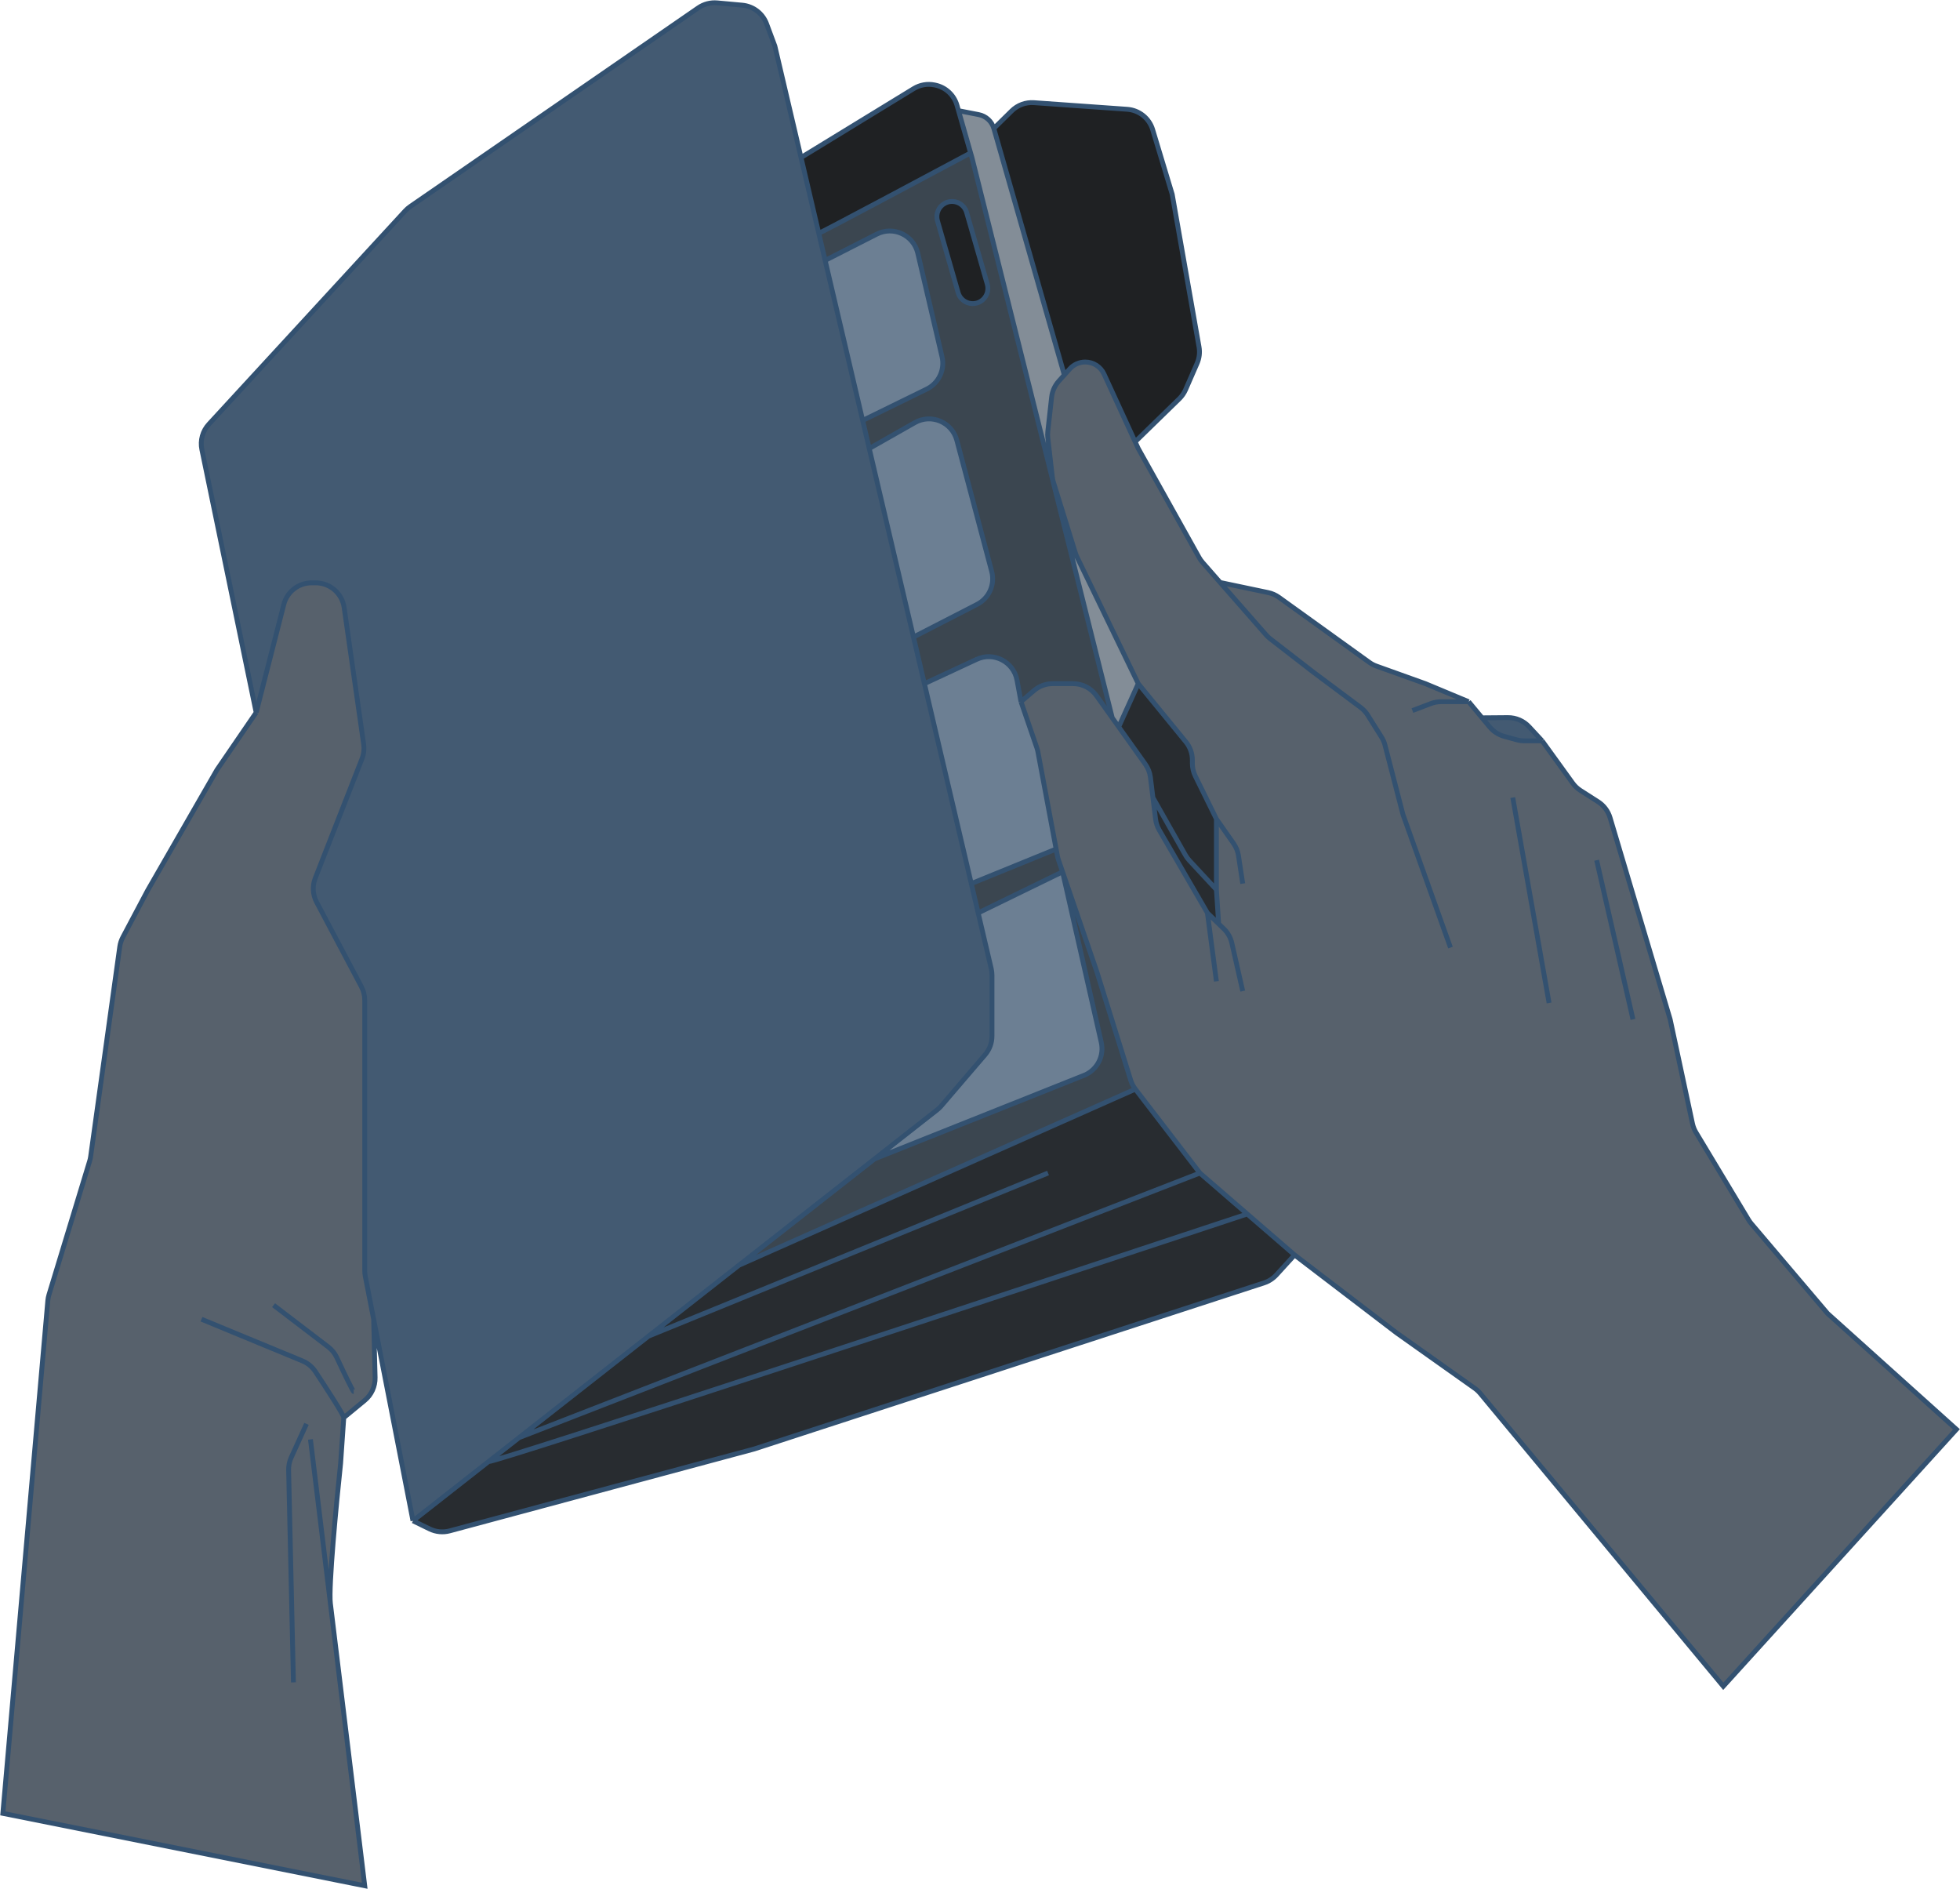 <svg width="4041" height="3894" viewBox="0 0 4041 3894" fill="none" xmlns="http://www.w3.org/2000/svg">
<path d="M585.136 1246.02L528.14 1468.8L447.311 1586.92L304.31 1835.6L253.235 1932.06C250.003 1938.17 247.865 1944.79 246.914 1951.63L186.818 2384.28C186.391 2387.36 185.722 2390.41 184.815 2393.38L100.93 2668.97C99.734 2672.91 98.949 2676.97 98.59 2681.06L5.867 3738.01L751.973 3887.21L681.203 3305.37L681.202 3305.36C677.031 3271.06 693.482 3098.71 702.231 3016.83L708.771 2922.3L751.823 2886.85C765.888 2875.27 773.84 2857.86 773.384 2839.64L770.357 2719.38L753.069 2630.77C752.338 2627.04 751.973 2623.25 751.973 2619.43V2061.69C751.973 2052.03 749.61 2042.52 745.087 2033.98L652.764 1859.61C644.696 1844.37 643.672 1826.37 649.953 1810.31L746.29 1564.14C750.013 1554.62 751.212 1544.3 749.767 1534.18L709.496 1252.32C705.329 1223.14 680.335 1201.46 650.857 1201.46H642.523C615.461 1201.46 591.841 1219.8 585.136 1246.02Z" fill="#57616C"/>
<path d="M2571.48 2502.45L2669.1 2586.91L2879 2747.25L3040.38 2861.68C3044.59 2864.67 3048.41 2868.19 3051.7 2872.16L3552.97 3476.04L4033.66 2946.44L3767.96 2707.53L3610.6 2522.2C3608.53 2519.74 3606.67 2517.14 3605.01 2514.41L3496.7 2334.44C3493.32 2328.82 3490.89 2322.68 3489.5 2316.29L3443.44 2101.31L3319.55 1685.6C3315.5 1671.97 3306.67 1660.26 3294.68 1652.6L3258.6 1629.54C3252.29 1625.53 3246.84 1620.36 3242.46 1614.31L3179.52 1527.18H3142.98C3137.65 1527.18 3132.34 1526.46 3127.22 1525.05L3101.16 1517.86C3089.49 1514.64 3079.09 1507.93 3071.36 1498.63L3055.6 1479.69L3027.97 1446.46L2938.79 1409.27L2837.89 1373.09C2832.67 1371.22 2827.76 1368.64 2823.29 1365.42L2636.9 1231.37C2630.21 1226.56 2622.6 1223.19 2614.51 1221.5L2515.65 1200.71L2479.31 1159.24C2476.59 1156.11 2474.16 1152.7 2472.14 1149.07L2346.77 924.528L2340.4 910.71L2276.19 771.075C2269.23 755.93 2254.1 746.228 2237.42 746.228C2225.31 746.228 2213.79 751.363 2205.7 760.355L2194.34 772.97L2183.01 785.563C2174.72 794.767 2169.53 806.335 2168.17 818.643L2160.31 889.334C2159.82 893.764 2159.83 898.233 2160.34 902.663L2169.64 983.225C2170.06 986.876 2170.82 990.48 2171.91 993.993L2217.11 1139.6C2217.97 1142.42 2219.06 1145.17 2220.34 1147.83L2346.77 1409.27L2444.95 1529.27C2453.6 1539.85 2458.34 1553.1 2458.34 1566.78V1573.68C2458.34 1582.75 2460.44 1591.7 2464.44 1599.84L2507.92 1688.19V1833.84L2512.57 1904.34L2489.35 1881.88L2390.04 1711.07C2386.04 1704.15 2383.47 1696.49 2382.49 1688.55L2376.98 1644.03L2371.86 1602.38C2370.64 1592.59 2367.03 1583.27 2361.28 1575.24L2306.49 1498.37L2293.16 1479.69L2260.64 1434.12C2249.54 1418.53 2231.59 1409.27 2212.43 1409.27H2170.33C2156.19 1409.27 2142.51 1414.33 2131.78 1423.53L2105.03 1446.46L2137.71 1541.54C2138.65 1544.27 2139.38 1547.05 2139.91 1549.88L2177.47 1750.17L2180.16 1764.52C2180.69 1767.35 2181.43 1770.13 2182.36 1772.84L2190.7 1797.13L2261.53 2003.46L2331.22 2226.64C2333.3 2233.31 2336.55 2239.56 2340.82 2245.09L2473.83 2418.02L2571.48 2502.45Z" fill="#57616C"/>
<path d="M2137.71 1541.54L2105.03 1446.46L2096.79 1402.07C2089.73 1364.02 2048.66 1342.85 2013.56 1359.17L1905.86 1409.27L2002.53 1821.45L2177.47 1750.17L2139.91 1549.88C2139.38 1547.05 2138.65 1544.27 2137.71 1541.54Z" fill="#6C7F93"/>
<path d="M1886.2 871.197L1792.16 924.528L1883.33 1313.22L2014.43 1245.87C2039.2 1233.15 2051.77 1204.88 2044.61 1177.97L1972.67 907.493C1962.69 869.995 1919.95 852.054 1886.2 871.197Z" fill="#6C7F93"/>
<path d="M1807.68 482.631L1701.22 536.788L1778.6 866.714L1910.56 802.135C1935.36 789.993 1948.48 762.324 1942.19 735.437L1892.22 521.925C1883.46 484.506 1841.93 465.206 1807.68 482.631Z" fill="#6C7F93"/>
<path d="M2194.34 772.97L2205.7 760.355C2213.79 751.363 2225.31 746.228 2237.42 746.228C2254.1 746.228 2269.23 755.93 2276.19 771.075L2340.4 910.71L2431.42 821.998C2436.9 816.656 2441.28 810.3 2444.36 803.287L2468.06 749.024C2472.71 738.351 2474.13 726.54 2472.08 715.067L2416.79 400.613L2376.51 267.227C2369.4 243.704 2348.52 227.01 2324 225.272L2131.69 211.628C2114.73 210.426 2098.08 216.562 2085.96 228.476L2049.01 264.81L2194.34 772.97Z" fill="#1F2123"/>
<path d="M851.452 3134.96L885.874 3151.73C898.719 3157.97 913.394 3159.37 927.193 3155.67L1555.19 2986.83L2606.19 2644.45C2615.93 2641.25 2624.7 2635.6 2631.6 2628.02L2669.1 2586.91L2571.48 2502.45C2058.25 2672.7 1026.86 3013.16 1007.12 3012.92L851.452 3134.96Z" fill="#282C30"/>
<path d="M2571.48 2502.45L2473.83 2418.02L1070.27 2963.43L1007.12 3012.92C1026.86 3013.16 2058.25 2672.7 2571.48 2502.45Z" fill="#282C30"/>
<path d="M2371.86 1602.38L2376.98 1644.03L2444.07 1762.7C2446.35 1766.73 2449.1 1770.47 2452.24 1773.86L2507.92 1833.84V1688.19L2464.44 1599.84C2460.44 1591.7 2458.34 1582.75 2458.34 1573.68V1566.78C2458.34 1553.1 2453.6 1539.85 2444.95 1529.27L2346.77 1409.27L2306.49 1498.37L2361.28 1575.24C2367.03 1583.27 2370.64 1592.59 2371.86 1602.38Z" fill="#282C30"/>
<path d="M2390.04 1711.07L2489.35 1881.88L2512.57 1904.34L2507.92 1833.84L2452.24 1773.86C2449.1 1770.47 2446.35 1766.73 2444.07 1762.7L2376.98 1644.03L2382.49 1688.55C2383.47 1696.49 2386.04 1704.15 2390.04 1711.07Z" fill="#282C30"/>
<path d="M1947.99 419.066C1935.07 426.049 1928.75 441.085 1932.81 455.199L1975.41 603.188C1981.09 622.965 2004 631.956 2021.63 621.333C2033.76 614.024 2039.47 599.477 2035.54 585.869L1992.88 437.898C1987.35 418.737 1965.53 409.583 1947.99 419.066Z" fill="#1F2123"/>
<path d="M1883.99 182.611L1651.49 324.76L1688.11 480.923C1697.03 477.499 1900.51 369.043 2001.13 315.242L1976.23 228.159L1973.07 217.107C1966.97 195.787 1949.48 179.659 1927.74 175.311L1926.51 175.065C1911.89 172.142 1896.71 174.837 1883.99 182.611Z" fill="#1F2123"/>
<path d="M2306.49 1498.37L2346.77 1409.27L2220.34 1147.83C2219.06 1145.17 2217.97 1142.42 2217.11 1139.6L2171.91 993.993C2170.82 990.48 2170.06 986.876 2169.64 983.225L2160.34 902.663C2159.83 898.233 2159.82 893.764 2160.31 889.334L2168.17 818.643C2169.53 806.335 2174.72 794.767 2183.01 785.563L2194.34 772.97L2049.01 264.81C2044.83 250.193 2032.8 239.158 2017.87 236.256L1976.23 228.159L2001.13 315.242L2003.86 324.76L2293.16 1479.69L2306.49 1498.37Z" fill="#838D97"/>
<path fill-rule="evenodd" clip-rule="evenodd" d="M2340.82 2245.09L2473.83 2418.02L1070.27 2963.43L1337.13 2754.23L1523.6 2608.05L2340.82 2245.09Z" fill="#282C30"/>
<path fill-rule="evenodd" clip-rule="evenodd" d="M2105.03 1446.46L2131.78 1423.53C2142.51 1414.33 2156.19 1409.27 2170.33 1409.27H2212.43C2231.59 1409.27 2249.54 1418.53 2260.64 1434.12L2293.16 1479.69L2003.86 324.76L2001.13 315.242C1900.51 369.043 1697.03 477.499 1688.11 480.923L1701.22 536.788L1807.68 482.631C1841.93 465.206 1883.46 484.506 1892.22 521.925L1942.19 735.437C1948.48 762.324 1935.36 789.993 1910.56 802.135L1778.6 866.714L1792.16 924.528L1886.2 871.197C1919.95 852.054 1962.69 869.995 1972.67 907.493L2044.61 1177.97C2051.77 1204.88 2039.2 1233.15 2014.43 1245.87L1883.33 1313.22L1905.86 1409.27L2013.56 1359.17C2048.66 1342.85 2089.73 1364.02 2096.79 1402.07L2105.03 1446.46ZM1932.81 455.199C1928.75 441.085 1935.07 426.049 1947.99 419.066C1965.53 409.583 1987.35 418.737 1992.88 437.898L2035.54 585.869C2039.47 599.477 2033.76 614.024 2021.63 621.333C2004 631.956 1981.09 622.965 1975.41 603.188L1932.81 455.199Z" fill="#3B4650"/>
<path d="M2030.98 2174.2L1990.98 2220.87L1940.57 2279.74C1938.03 2282.7 1935.2 2285.4 1932.12 2287.83L1803.3 2388.81L2236.95 2215.89C2262.72 2204.34 2276.76 2176.24 2270.51 2148.73L2190.7 1797.13L2016.7 1881.88L2043.66 1996.79C2044.7 2001.22 2045.22 2005.76 2045.22 2010.31V2135.66C2045.22 2149.79 2040.17 2163.45 2030.98 2174.2Z" fill="#6C7F93"/>
<path fill-rule="evenodd" clip-rule="evenodd" d="M770.357 2719.38L851.452 3134.96L1007.12 3012.92L1070.27 2963.43L1337.13 2754.23L1523.6 2608.05L1803.3 2388.81L1932.12 2287.83C1935.2 2285.4 1938.03 2282.7 1940.57 2279.74L1990.98 2220.87L2030.98 2174.2C2040.17 2163.45 2045.22 2149.79 2045.22 2135.66V2010.31C2045.22 2005.76 2044.7 2001.22 2043.66 1996.79L2016.7 1881.88L2002.53 1821.45L1905.86 1409.27L1883.33 1313.22L1792.16 924.528L1778.6 866.714L1701.22 536.788L1688.11 480.923L1651.49 324.76L1597.56 94.835L1580.43 48.932C1572.47 27.607 1552.99 12.725 1530.32 10.655L1478.72 5.937C1464.92 4.676 1451.11 8.295 1439.7 16.163L845.562 425.904C841.933 428.406 838.595 431.303 835.613 434.546L430.58 874.482C417.664 888.513 412.295 907.902 416.151 926.577L528.14 1468.8L585.136 1246.02C591.841 1219.8 615.461 1201.46 642.523 1201.46H650.857C680.335 1201.46 705.329 1223.14 709.496 1252.32L749.767 1534.18C751.212 1544.3 750.013 1554.62 746.29 1564.14L649.953 1810.31C643.672 1826.37 644.696 1844.37 652.764 1859.61L745.087 2033.98C749.61 2042.52 751.973 2052.03 751.973 2061.69V2619.43C751.973 2623.25 752.338 2627.04 753.069 2630.77L770.357 2719.38ZM3152.72 1498.24L3179.52 1527.18H3142.98C3137.65 1527.18 3132.34 1526.46 3127.22 1525.05L3101.16 1517.86C3089.49 1514.64 3079.09 1507.93 3071.36 1498.63L3055.6 1479.69L3108.8 1479.25C3125.44 1479.12 3141.41 1486.01 3152.72 1498.24Z" fill="#435A72"/>
<path d="M2180.16 1764.52L2177.47 1750.17L2002.53 1821.45L2016.7 1881.88L2190.7 1797.13L2182.36 1772.84C2181.43 1770.13 2180.69 1767.35 2180.16 1764.52Z" fill="#3B4650"/>
<path d="M2340.82 2245.09C2336.55 2239.56 2333.3 2233.31 2331.22 2226.64L2261.53 2003.46L2190.7 1797.13L2270.51 2148.73C2276.76 2176.24 2262.72 2204.34 2236.95 2215.89L1803.3 2388.81L1523.6 2608.05L2340.82 2245.09Z" fill="#3B4650"/>
<path d="M851.452 3134.96L770.357 2719.38M851.452 3134.96L885.874 3151.73C898.719 3157.97 913.394 3159.37 927.193 3155.67L1555.19 2986.83L2606.19 2644.45C2615.93 2641.25 2624.7 2635.6 2631.6 2628.02L2669.1 2586.91M851.452 3134.96L1007.12 3012.92M770.357 2719.38L753.069 2630.77C752.338 2627.04 751.973 2623.25 751.973 2619.43V2061.69C751.973 2052.03 749.61 2042.52 745.087 2033.98L652.764 1859.61C644.696 1844.37 643.672 1826.37 649.953 1810.31L746.29 1564.14C750.013 1554.62 751.212 1544.3 749.767 1534.18L709.496 1252.32C705.329 1223.14 680.335 1201.46 650.857 1201.46H642.523C615.461 1201.46 591.841 1219.8 585.136 1246.02L528.14 1468.8M770.357 2719.38L773.384 2839.64C773.84 2857.86 765.888 2875.27 751.823 2886.85L708.771 2922.3M2669.1 2586.91L2571.48 2502.45M2669.1 2586.91L2879 2747.25L3040.38 2861.68C3044.59 2864.67 3048.41 2868.19 3051.7 2872.16L3552.97 3476.04L4033.66 2946.44L3767.96 2707.53L3610.6 2522.2C3608.53 2519.74 3606.67 2517.14 3605.01 2514.41L3496.7 2334.44C3493.32 2328.82 3490.89 2322.68 3489.5 2316.29L3443.44 2101.31L3319.55 1685.6C3315.5 1671.97 3306.67 1660.26 3294.68 1652.6L3258.6 1629.54C3252.29 1625.53 3246.84 1620.36 3242.46 1614.31L3179.52 1527.18M1007.12 3012.92C1026.86 3013.16 2058.25 2672.7 2571.48 2502.45M1007.12 3012.92L1070.27 2963.43M528.14 1468.8L416.151 926.577C412.295 907.902 417.664 888.513 430.58 874.482L835.613 434.546C838.595 431.303 841.933 428.406 845.562 425.904L1439.7 16.163C1451.11 8.295 1464.92 4.676 1478.72 5.937L1530.32 10.655C1552.99 12.725 1572.47 27.607 1580.43 48.932L1597.56 94.835L1651.49 324.76M528.14 1468.8L447.311 1586.92L304.31 1835.6L253.235 1932.06C250.003 1938.17 247.865 1944.79 246.914 1951.63L186.818 2384.28C186.391 2387.36 185.722 2390.41 184.815 2393.38L100.93 2668.97C99.734 2672.91 98.949 2676.97 98.59 2681.06L5.867 3738.01L751.973 3887.21L681.203 3305.37L681.202 3305.36M1651.49 324.76L1883.99 182.611C1896.71 174.837 1911.89 172.142 1926.51 175.065L1927.74 175.311C1949.48 179.659 1966.97 195.787 1973.07 217.107L1976.23 228.159M1651.49 324.76L1688.11 480.923M640.055 2967.11L681.202 3305.36M708.771 2922.3L702.231 3016.83C693.482 3098.71 677.031 3271.06 681.202 3305.36M708.771 2922.3C708.771 2916.94 674.106 2863.39 650.01 2827.06C643.538 2817.31 634.28 2809.76 623.461 2805.29L415.39 2719.38M729.269 2868.49C727.512 2868.49 708.048 2827.68 694.457 2798.57C690.375 2789.8 684.259 2782.16 676.579 2776.33L564.001 2690.44M631.902 2935.12L600.353 3004.51C596.663 3012.62 594.853 3021.45 595.058 3030.36L604.997 3468.01M2571.48 2502.45L2473.83 2418.02M2473.83 2418.02L2340.82 2245.09M2473.83 2418.02L1070.27 2963.43M2340.82 2245.09C2336.55 2239.56 2333.3 2233.31 2331.22 2226.64L2261.53 2003.46L2190.7 1797.13M2340.82 2245.09L1523.6 2608.05M2190.7 1797.13L2182.36 1772.84C2181.43 1770.13 2180.69 1767.35 2180.16 1764.52L2177.47 1750.17M2190.7 1797.13L2270.51 2148.73C2276.76 2176.24 2262.72 2204.34 2236.95 2215.89L1803.3 2388.81M2190.7 1797.13L2016.7 1881.88M1070.27 2963.43L1337.13 2754.23M2105.03 1446.46L2137.71 1541.54C2138.65 1544.27 2139.38 1547.05 2139.91 1549.88L2177.47 1750.17M2105.03 1446.46L2131.78 1423.53C2142.51 1414.33 2156.19 1409.27 2170.33 1409.27H2212.43C2231.59 1409.27 2249.54 1418.53 2260.64 1434.12L2293.16 1479.69M2105.03 1446.46L2096.79 1402.07C2089.73 1364.02 2048.66 1342.85 2013.56 1359.17L1905.86 1409.27M2177.47 1750.17L2002.53 1821.45M2293.16 1479.69L2306.49 1498.37M2293.16 1479.69L2003.86 324.76L2001.13 315.242M1905.86 1409.27L1883.33 1313.22M1905.86 1409.27L2002.53 1821.45M2489.35 1881.88L2390.04 1711.07C2386.04 1704.15 2383.47 1696.49 2382.49 1688.55L2376.98 1644.03M2489.35 1881.88L2507.92 2022.88M2489.35 1881.88L2512.57 1904.34M2376.98 1644.03L2371.86 1602.38C2370.64 1592.59 2367.03 1583.27 2361.28 1575.24L2306.49 1498.37M2376.98 1644.03L2444.07 1762.7C2446.35 1766.73 2449.1 1770.47 2452.24 1773.86L2507.92 1833.84M2512.57 1904.34L2523.14 1914.54C2531.41 1922.55 2537.18 1932.8 2539.73 1944.03L2562.18 2043.03M2512.57 1904.34L2507.92 1833.84M2306.49 1498.37L2346.77 1409.27M2507.92 1833.84V1688.19M2507.92 1688.19L2543.37 1738.81C2548.61 1746.28 2552.05 1754.86 2553.41 1763.87L2562.18 1821.45M2507.92 1688.19L2464.44 1599.84C2460.44 1591.7 2458.34 1582.75 2458.34 1573.68V1566.78C2458.34 1553.1 2453.6 1539.85 2444.95 1529.27L2346.77 1409.27M2346.77 1409.27L2220.34 1147.83C2219.06 1145.17 2217.97 1142.42 2217.11 1139.6L2171.91 993.993C2170.82 990.48 2170.06 986.876 2169.64 983.225L2160.34 902.663C2159.83 898.233 2159.82 893.764 2160.31 889.334L2168.17 818.643C2169.53 806.335 2174.72 794.767 2183.01 785.563L2194.34 772.97M2194.34 772.97L2205.7 760.355C2213.79 751.363 2225.31 746.228 2237.42 746.228C2254.1 746.228 2269.23 755.93 2276.19 771.075L2340.4 910.71M2194.34 772.97L2049.01 264.81M2515.65 1200.71L2479.31 1159.24C2476.59 1156.11 2474.16 1152.7 2472.14 1149.07L2346.77 924.528L2340.4 910.71M2515.65 1200.71L2610.49 1308.92C2613 1311.78 2615.79 1314.39 2618.81 1316.72L2708.79 1386.33L2805.13 1458.17C2810.99 1462.54 2815.97 1467.95 2819.88 1474.13L2848.31 1519.4C2851.57 1524.56 2854 1530.18 2855.51 1536.08L2892.44 1678.74L2990.51 1953.32M2515.65 1200.71L2614.51 1221.5C2622.6 1223.19 2630.21 1226.56 2636.9 1231.37L2823.29 1365.42C2827.76 1368.64 2832.67 1371.22 2837.89 1373.09L2938.79 1409.27L3027.97 1446.46M2340.4 910.71L2431.42 821.998C2436.9 816.656 2441.28 810.3 2444.36 803.287L2468.06 749.024C2472.71 738.351 2474.13 726.54 2472.08 715.067L2416.79 400.613L2376.51 267.227C2369.4 243.704 2348.52 227.01 2324 225.272L2131.69 211.628C2114.73 210.426 2098.08 216.562 2085.96 228.476L2049.01 264.81M3027.97 1446.46L3055.6 1479.69M3027.97 1446.46H2971.11C2963.91 1446.46 2956.77 1447.77 2950.02 1450.33L2912.05 1464.78M3055.6 1479.69L3071.36 1498.63C3079.09 1507.93 3089.49 1514.64 3101.16 1517.86L3127.22 1525.05C3132.34 1526.46 3137.65 1527.18 3142.98 1527.18H3179.52M3055.6 1479.69L3108.8 1479.25C3125.44 1479.12 3141.41 1486.01 3152.72 1498.24L3179.52 1527.18M3118.9 1644.03L3193.8 2067.43M3291.86 1773.24L3366.76 2101.31M1976.23 228.159L2001.13 315.242M1976.23 228.159L2017.87 236.256C2032.8 239.158 2044.83 250.193 2049.01 264.81M1688.11 480.923C1697.03 477.499 1900.51 369.043 2001.13 315.242M1688.11 480.923L1701.22 536.788M1701.22 536.788L1807.68 482.631C1841.93 465.206 1883.46 484.506 1892.22 521.925L1942.19 735.437C1948.48 762.324 1935.36 789.993 1910.56 802.135L1778.6 866.714M1701.22 536.788L1778.6 866.714M1778.6 866.714L1792.16 924.528M1792.16 924.528L1886.2 871.197C1919.95 852.054 1962.69 869.995 1972.67 907.493L2044.61 1177.97C2051.77 1204.88 2039.2 1233.15 2014.43 1245.87L1883.33 1313.22M1792.16 924.528L1883.33 1313.22M2002.53 1821.45L2016.7 1881.88M2016.7 1881.88L2043.66 1996.79C2044.7 2001.22 2045.22 2005.76 2045.22 2010.31V2135.66C2045.22 2149.79 2040.17 2163.45 2030.98 2174.2L1990.98 2220.87L1940.57 2279.74C1938.03 2282.7 1935.2 2285.4 1932.12 2287.83L1803.3 2388.81M1523.6 2608.05L1337.13 2754.23M1523.6 2608.05L1803.3 2388.81M1803.28 2388.82L1803.3 2388.81M1337.13 2754.23L2160.79 2418.02M1947.99 419.066C1935.07 426.049 1928.75 441.085 1932.81 455.199L1975.41 603.188C1981.09 622.965 2004 631.956 2021.63 621.333C2033.76 614.024 2039.47 599.477 2035.54 585.869L1992.88 437.898C1987.35 418.737 1965.53 409.583 1947.99 419.066Z" stroke="#335170" stroke-width="10"/>
</svg>

